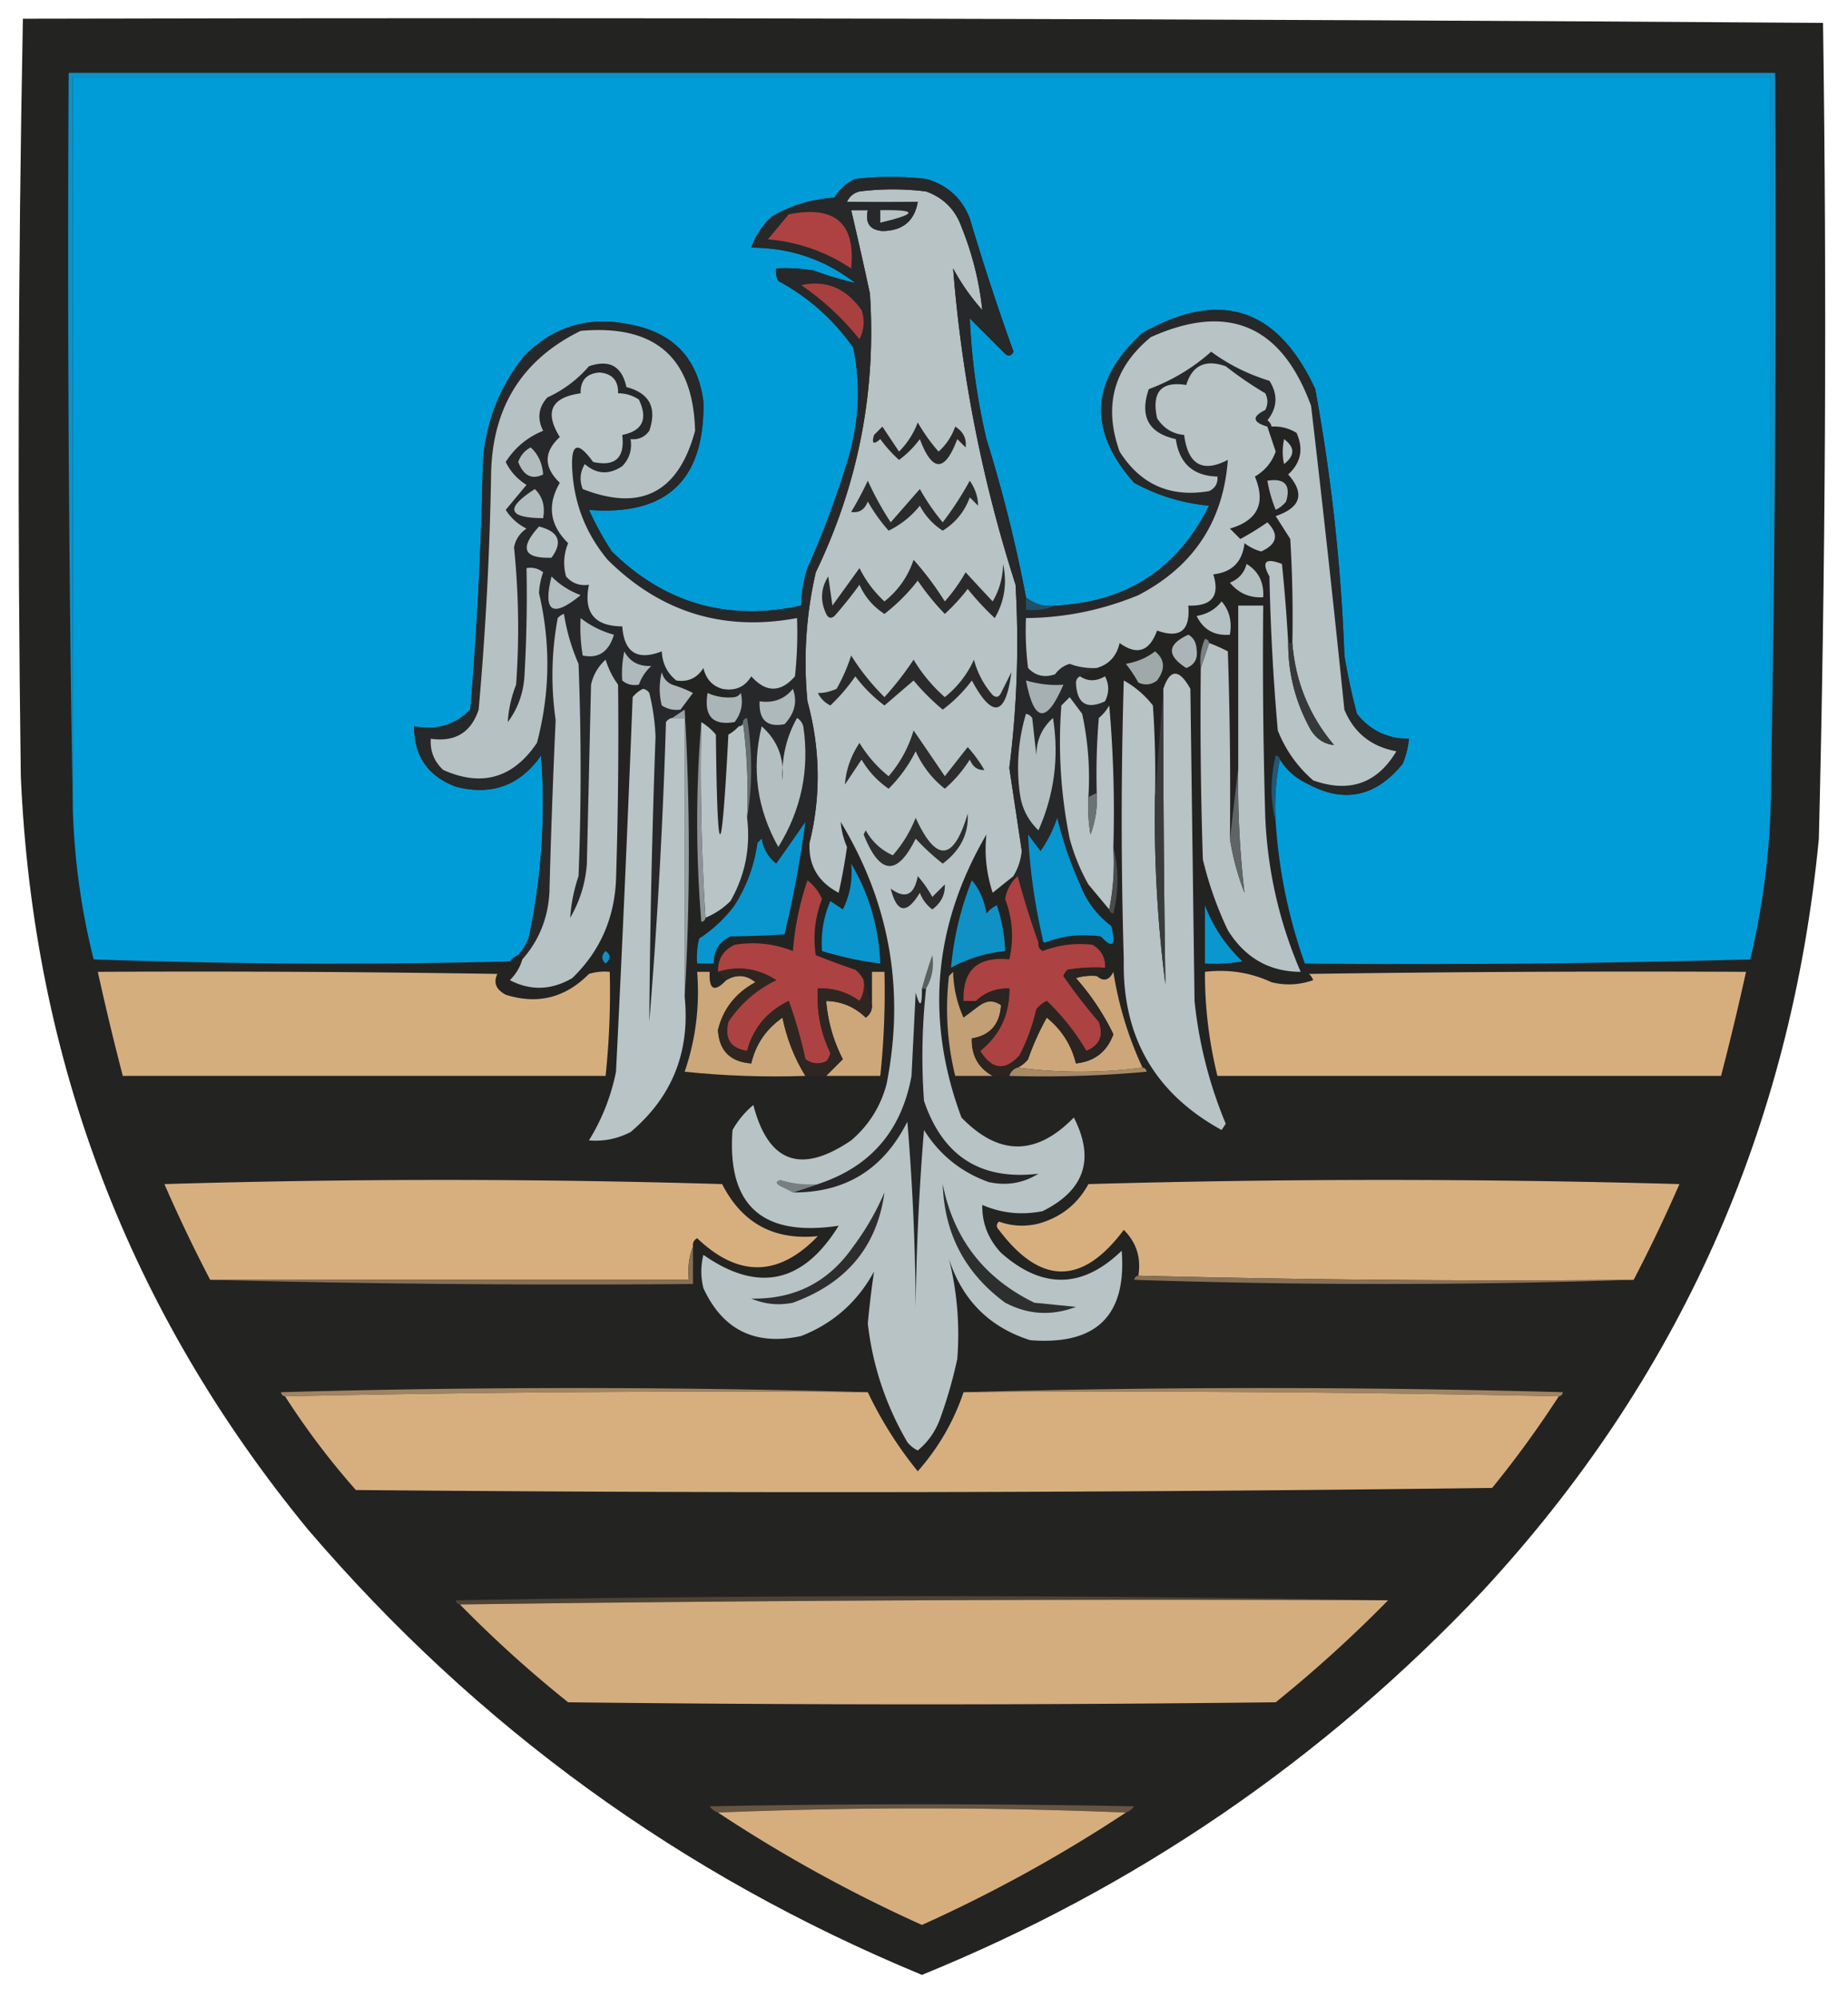 <svg xmlns="http://www.w3.org/2000/svg" width="444" height="480" style="shape-rendering:geometricPrecision;text-rendering:geometricPrecision;image-rendering:optimizeQuality;fill-rule:evenodd;clip-rule:evenodd"><path style="opacity:.972" fill="#1d1d1c" d="M5.5 4.5c144.237-.332 288.403 0 432.5 1 .937 65.346.603 130.68-1 196-6.701 69.711-33.701 130.044-81 181-38.209 40.38-83.042 71.047-134.5 92-57.695-23.855-106.862-59.522-147.5-107-43.043-52.432-66.043-112.766-69-181-.83-60.737-.662-121.404.5-182z"/><path style="opacity:1" fill="#0d92c8" d="M425.5 189.5v-171h-408v176a7832.999 7832.999 0 0 1-1-177h410a7398.64 7398.64 0 0 1-1 172z"/><path style="opacity:1" fill="#009cd7" d="M425.5 189.5a181.608 181.608 0 0 1-5 41c-35.66 1-71.327 1.333-107 1-3.916-11-6.25-22.333-7-34-.321-5.195.013-10.195 1-15 1.719 2.719 4.053 4.719 7 6 8.624 4.535 16.124 2.869 22.5-5a20.093 20.093 0 0 0 1.5-6c-5.12.024-9.287-1.976-12.5-6a155.136 155.136 0 0 1-3-14 445.964 445.964 0 0 0-7-64c-9.019-19.562-22.853-24.062-41.5-13.5-12.541 11.393-13.208 23.393-2 36 5.611 3.07 11.611 4.903 18 5.5-7.581 15.235-19.914 23.235-37 24-2.711.315-5.044-.352-7-2a343.424 343.424 0 0 0-9.5-38 155.42 155.42 0 0 1-4-29l8.5 8.5c.832.688 1.498.521 2-.5a598.517 598.517 0 0 1-10.5-32c-1.902-4.9-5.402-8.067-10.5-9.5a72.496 72.496 0 0 0-17 0 10.914 10.914 0 0 0-5 4.5c-5.374.316-10.374 1.816-15 4.5-2.287 2.07-3.953 4.57-5 7.5 9.328.002 17.661 2.835 25 8.5a83.336 83.336 0 0 1-10-3 40.939 40.939 0 0 0-9-.5 4.934 4.934 0 0 0 .5 3c7.241 3.906 13.241 9.239 18 16 1.78 8.678 1.447 17.345-1 26a218.523 218.523 0 0 1-10 27 30.465 30.465 0 0 0-1.5 9c-17.595 3.854-32.762-.479-45.5-13a72.496 72.496 0 0 1-5.5-10c18.683 1.486 27.849-7.181 27.5-26-1.367-10.367-7.2-16.534-17.5-18.5-9.917-2.137-18.417.363-25.5 7.5-6.082 7.575-9.415 16.241-10 26a925.22 925.22 0 0 1-3 59c-3.651 3.705-8.151 5.039-13.5 4-.012 7.143 3.321 11.976 10 14.5 8.622 2.238 15.456-.262 20.5-7.5a154.337 154.337 0 0 1-3 44 16.58 16.58 0 0 1-2.5 4c-.789.283-1.456.783-2 1.5-33.338.833-66.672.667-100-.5a167.916 167.916 0 0 1-5-36v-176h408v171z"/><path style="opacity:1" fill="#b7c3c5" d="M243.5 210.5c-1.648 1.31-3.314 2.643-5 4-1.514-4.649-2.014-9.315-1.5-14-12.75 21.824-14.75 44.49-6 68 8.968 9.265 17.968 9.265 27 0 5.098 9.98 2.598 17.48-7.5 22.5-5.058 1.01-9.891.51-14.5-1.5-.072 4.37 1.428 8.203 4.5 11.5 9.917 8.8 19.584 8.633 29-.5 1.222 15.609-6.111 22.776-22 21.5-9.781-3.114-16.281-9.614-19.5-19.5 1.96 7.833 2.627 15.833 2 24a109.302 109.302 0 0 1-4 14c-1.106 3.226-2.939 5.893-5.5 8a7.248 7.248 0 0 1-2.5-2c-5.177-8.864-8.344-18.364-9.5-28.5.393-4.266.893-8.433 1.5-12.5-3.972 7.308-9.806 12.474-17.5 15.5-11.016 2.408-18.85-1.425-23.5-11.5a16.242 16.242 0 0 1 0-8c13.12 9.183 23.953 6.85 32.5-7-18.376 2.779-26.876-4.888-25.5-23a21.53 21.53 0 0 1 5-6c3.606 13.872 11.44 16.705 23.5 8.5 4.221-3.605 7.054-8.105 8.5-13.5 4.462-22.473.795-43.473-11-63 .138 1.99.638 3.99 1.5 6a141.35 141.35 0 0 1-2 11c-4.948-2.586-7.281-6.586-7-12 2.763-11.238 2.596-22.572-.5-34a96.297 96.297 0 0 1 2-31c10.223-21.219 14.556-43.552 13-67-1.44-6.7-2.94-13.367-4.5-20h4c-.67 3.09.497 4.757 3.5 5 4.864-.041 7.697-2.374 8.5-7-5.946.077-11.612.077-17 0 .59-1.299 1.59-2.132 3-2.5a64.247 64.247 0 0 1 16 0c4.167 1.5 7 4.333 8.5 8.5 2.626 6.504 4.293 13.17 5 20a52.166 52.166 0 0 1-7-10c2.042 25.876 7.042 51.21 15 76a238.945 238.945 0 0 1-1.5 44l3 20c-.219 2.193-.885 4.193-2 6z"/><path style="opacity:1" fill="#262829" d="M246.5 143.5v3c2.559.302 4.893-.032 7-1 17.086-.765 29.419-8.765 37-24-6.389-.597-12.389-2.43-18-5.5-11.208-12.607-10.541-24.607 2-36 18.647-10.562 32.481-6.062 41.5 13.5a445.964 445.964 0 0 1 7 64c.786 4.72 1.786 9.386 3 14 3.213 4.024 7.38 6.024 12.5 6a20.093 20.093 0 0 1-1.5 6c-6.376 7.869-13.876 9.535-22.5 5 0-.667.333-1 1-1 8.705 3.087 15.371.753 20-7-6.018-1.084-10.185-4.417-12.5-10a4958.577 4958.577 0 0 0-8-73c-7.078-19.35-19.911-24.85-38.5-16.5-8.933 7.351-11.433 16.518-7.5 27.5 5.02 7.925 12.187 11.092 21.5 9.5 1.473-.71 2.14-1.876 2-3.5-5.823-.153-9.156-3.153-10-9-6.551-1.441-8.717-5.441-6.5-12 5.594-2.079 10.594-5.079 15-9 4.175 3.088 8.842 5.42 14 7 2.074 3.29 1.908 6.457-.5 9.5.556.383.889.883 1 1.5h-1c-3.594-1.061-3.76-2.395-.5-4 .667-1.333.667-2.667 0-4a88.212 88.212 0 0 1-9.5-6.5c-4.885-1.718-8.051-.218-9.5 4.5-6.023-.967-8.356 1.7-7 8 1.571 2.423 3.737 3.756 6.5 4 .925 7.154 4.425 9.154 10.5 6-1.1 14.78-8.266 25.613-21.5 32.5-8.663 3.583-17.663 5.417-27 5.5a72.367 72.367 0 0 0 .5 12c1.808 1.896 3.975 2.396 6.5 1.5.899-1.236 2.066-2.07 3.5-2.5a15.894 15.894 0 0 0 6.5 1l-4 2c-.597.235-.93.735-1 1.5.216 5.072 2.55 6.572 7 4.5 0 .667.333 1 1 1a10.515 10.515 0 0 1-2.5 3 162.597 162.597 0 0 0-.5 18l-2 1c.42-6.784-.08-13.45-1.5-20l-3-4-2 2a116.378 116.378 0 0 0 2 32 47.65 47.65 0 0 0 4.5 11h-2c-2.299-5.059-4.132-10.393-5.5-16a31.041 31.041 0 0 1-4 8l-3-4a143.137 143.137 0 0 0 3.5 25c-.667 0-1 .333-1 1a214.64 214.64 0 0 1-5-16h-1c1.115-1.807 1.781-3.807 2-6l-3-20a238.945 238.945 0 0 0 1.5-44c-7.958-24.79-12.958-50.124-15-76a52.166 52.166 0 0 0 7 10c-.707-6.83-2.374-13.496-5-20-1.5-4.167-4.333-7-8.5-8.5a64.247 64.247 0 0 0-16 0c-1.41.368-2.41 1.201-3 2.5 5.388.077 11.054.077 17 0-.803 4.626-3.636 6.959-8.5 7-3.003-.243-4.17-1.91-3.5-5h-4c1.56 6.633 3.06 13.3 4.5 20 1.556 23.448-2.777 45.781-13 67a96.297 96.297 0 0 0-2 31c3.096 11.428 3.263 22.762.5 34 .284-1.915-.049-3.581-1-5a2349.814 2349.814 0 0 1-7 10c-1.922-1.503-3.088-3.503-3.5-6l-1 1c-.773 5.495-2.606 10.495-5.5 15 0-.667-.333-1-1-1 3.521-6.168 4.854-12.835 4-20 1.32-7.843 1.32-15.843 0-24-.607.124-.94.457-1 1 0 .667-.333 1-1 1 0-.667-.333-1-1-1 1.609-2.101 2.109-4.435 1.5-7-.383.556-.883.889-1.5 1l-3-2c3.096.593 5.429-.407 7-3 3.54 3.946 7.04 3.946 10.5 0 .499-4.655.666-9.321.5-14-17.62 3.293-32.787-1.373-45.5-14-5.199-6.232-8.032-13.398-8.5-21.5-.395-6.503 1.272-7.17 5-2 5.335 1.167 7.669-1 7-6.5 4.883-.966 6.217-3.799 4-8.5-1.525-1.009-3.192-1.509-5-1.5.082-3.085-1.418-4.751-4.5-5-3.082.249-4.582 1.915-4.5 5-7.074.982-8.74 4.482-5 10.5-3.893 3.588-3.893 7.254 0 11-3.093 5.33-2.426 10.163 2 14.5-1.062 2.603-1.228 5.27-.5 8 1.444 1.655 3.278 2.322 5.5 2-1.367 6.628 1.3 9.962 8 10 .454 6.287 3.621 8.287 9.5 6 .133 2.904 1.3 5.238 3.5 7-.667 0-1 .333-1 1-1.29-.558-2.123-1.558-2.5-3a16.242 16.242 0 0 0 0 8c1.356.88 2.856 1.214 4.5 1h1l-3 2c-.617.111-1.117.444-1.5 1a1400.737 1400.737 0 0 1-4 72 2389.62 2389.62 0 0 1 1.5-68.5 51.825 51.825 0 0 0-1.5-10.5c-.383-.556-.883-.889-1.5-1 0-.667-.333-1-1-1a11.105 11.105 0 0 1 3-4.5c-3.009.16-5.175-1.007-6.5-3.5a24.935 24.935 0 0 0-.5 7c-.667 0-1 .333-1 1-1.292-1.755-2.292-3.755-3-6-1.797 1.631-2.964 3.631-3.5 6l-1 43a29.639 29.639 0 0 1-4 13c.217-3.347.884-6.68 2-10 .667-17 .667-34 0-51a48.519 48.519 0 0 1-3.5-12 3.647 3.647 0 0 0-1.5 1c-1.509 8.109-1.675 16.275-.5 24.5a2127.32 2127.32 0 0 0-1.5 41.5c-.364 6.183-2.531 11.517-6.5 16 0-.667-.333-1-1-1a16.58 16.58 0 0 0 2.5-4 154.337 154.337 0 0 0 3-44c-5.044 7.238-11.878 9.738-20.5 7.5-6.679-2.524-10.012-7.357-10-14.5 5.349 1.039 9.849-.295 13.5-4a925.22 925.22 0 0 0 3-59c.585-9.759 3.918-18.425 10-26 7.083-7.137 15.583-9.637 25.5-7.5 10.3 1.966 16.133 8.133 17.5 18.5.349 18.819-8.817 27.486-27.5 26a72.496 72.496 0 0 0 5.5 10c12.738 12.521 27.905 16.854 45.5 13a30.465 30.465 0 0 1 1.5-9c3.927-8.78 7.26-17.78 10-27 2.447-8.655 2.78-17.322 1-26-4.759-6.761-10.759-12.094-18-16a4.934 4.934 0 0 1-.5-3 40.939 40.939 0 0 1 9 .5 83.336 83.336 0 0 0 10 3c-7.339-5.665-15.672-8.498-25-8.5 1.047-2.93 2.713-5.43 5-7.5 4.626-2.684 9.626-4.184 15-4.5a10.914 10.914 0 0 1 5-4.5 72.496 72.496 0 0 1 17 0c5.098 1.433 8.598 4.6 10.5 9.5 3.2 10.766 6.7 21.432 10.5 32-.502 1.021-1.168 1.188-2 .5l-8.5-8.5a155.42 155.42 0 0 0 4 29 343.424 343.424 0 0 1 9.5 38z"/><path style="opacity:1" fill="#a84040" d="M192.5 68.5c5.925-1.281 10.759.719 14.5 6 .814 2.402.647 4.735-.5 7-4.059-5.062-8.726-9.395-14-13z"/><path style="opacity:1" fill="#ae4242" d="M189.5 51.5c11.102-2.217 16.102 2.117 15 13-6.062-4.03-12.729-6.363-20-7 1.69-2.02 3.356-4.02 5-6z"/><path style="opacity:1" fill="#b6c2c4" d="M211.5 50.5c9.026-.152 9.026.848 0 3v-3z"/><path style="opacity:1" fill="#b7c3c5" d="M315.5 187.5c-3.809-3.309-6.642-7.309-8.5-12a545.303 545.303 0 0 1-2-37c-1.972-3.538-.972-4.538 3-3a400.88 400.88 0 0 1 1.5 19c-.002 7.49 1.831 14.49 5.5 21 1.422 2.138 3.255 3.305 5.5 3.5-5.951-7.072-9.284-15.239-10-24.5.166-8.34 0-16.673-.5-25l-3.5-5.5c6.057-2.068 7.057-5.401 3-10 3.071-2.823 3.738-6.156 2-10a10.098 10.098 0 0 0-6-1.5c-.111-.617-.444-1.117-1-1.5 2.408-3.043 2.574-6.21.5-9.5-5.158-1.58-9.825-3.912-14-7-4.406 3.921-9.406 6.921-15 9-2.217 6.559-.051 10.559 6.5 12 .844 5.847 4.177 8.847 10 9 .14 1.624-.527 2.79-2 3.5-9.313 1.592-16.48-1.575-21.5-9.5-3.933-10.982-1.433-20.149 7.5-27.5 18.589-8.35 31.422-2.85 38.5 16.5a4958.577 4958.577 0 0 1 8 73c2.315 5.583 6.482 8.916 12.5 10-4.629 7.753-11.295 10.087-20 7z"/><path style="opacity:1" fill="#b6c1c3" d="M139.5 79.5c17.881-1.604 27.048 6.396 27.5 24-3.982 14.823-12.982 19.489-27 14-.808-2.079-.641-4.079.5-6 2.835 2.463 5.835 2.63 9 .5 1.729-1.789 2.396-3.956 2-6.5 1.89.203 3.39-.463 4.5-2 1.892-5.542.059-9.042-5.5-10.5-1.084-5.023-4.084-6.69-9-5a29.106 29.106 0 0 1-10 7.5c-2.15 2.422-2.483 5.089-1 8-3.827 1.57-6.827 4.07-9 7.5 1.128 2.296 2.795 4.129 5 5.5l-5 6a12.375 12.375 0 0 0 5 4.5c-1.624 1.117-2.624 2.617-3 4.5a190.196 190.196 0 0 1 .5 33c-1.164 2.981-1.831 5.981-2 9 2.392-3.202 3.725-6.869 4-11 .5-8.66.666-17.327.5-26 1.478-.262 2.811.071 4 1a17.376 17.376 0 0 0-1 5c2.832 12.04 2.665 24.04-.5 36-5.728 8.466-13.228 10.633-22.5 6.5-2.193-2.025-3.193-4.525-3-7.5 5.845.832 9.679-1.501 11.5-7a787.944 787.944 0 0 0 3-57c.398-15.83 7.564-27.164 21.5-34z"/><path style="opacity:1" fill="#b7c3c5" d="M304.5 102.5c.656 1.984 1.322 3.984 2 6-.941 2.608-2.608 4.608-5 6 2.679 6.391.679 10.558-6 12.5l2.5 2.5a64.501 64.501 0 0 0 6.5-4c2.852 2.936 2.352 5.269-1.5 7a11.295 11.295 0 0 1-4-2c-.5 4.5-3 7-7.5 7.5 1.644 5.203-.356 7.703-6 7.5.523 5.987-1.977 7.987-7.5 6-1.82 5.032-4.82 6.032-9 3-.715 3.141-2.548 5.141-5.5 6a15.894 15.894 0 0 1-6.5-1c-1.434.43-2.601 1.264-3.5 2.5-2.525.896-4.692.396-6.5-1.5a72.367 72.367 0 0 1-.5-12c9.337-.083 18.337-1.917 27-5.5 13.234-6.887 20.4-17.72 21.5-32.5-6.075 3.154-9.575 1.154-10.5-6-2.763-.244-4.929-1.577-6.5-4-1.356-6.3.977-8.967 7-8 1.449-4.718 4.615-6.218 9.5-4.5a88.212 88.212 0 0 0 9.5 6.5c.667 1.333.667 2.667 0 4-3.26 1.605-3.094 2.939.5 4z"/><path style="opacity:1" fill="#b9c5c7" d="M173.5 165.5c-2.388-.719-3.888-2.385-4.5-5-1.509 2.419-3.675 3.419-6.5 3-2.2-1.762-3.367-4.096-3.5-7-5.879 2.287-9.046.287-9.5-6-6.7-.038-9.367-3.372-8-10-2.222.322-4.056-.345-5.5-2-.728-2.73-.562-5.397.5-8-4.426-4.337-5.093-9.17-2-14.5-3.893-3.746-3.893-7.412 0-11-3.74-6.018-2.074-9.518 5-10.5-.082-3.085 1.418-4.751 4.5-5 3.082.249 4.582 1.915 4.5 5 1.808-.009 3.475.491 5 1.5 2.217 4.701.883 7.534-4 8.5.669 5.5-1.665 7.667-7 6.5-3.728-5.17-5.395-4.503-5 2 .468 8.102 3.301 15.268 8.5 21.5 12.713 12.627 27.88 17.293 45.5 14a98.432 98.432 0 0 1-.5 14c-3.46 3.946-6.96 3.946-10.5 0-1.571 2.593-3.904 3.593-7 3z"/><path style="opacity:1" fill="#b6c2c4" d="M308.5 105.5c2.652 1.962 2.652 3.962 0 6-.42-1.826-.42-3.826 0-6z"/><path style="opacity:1" fill="#b1bcbe" d="M127.5 107.5c1.794 1.603 2.794 3.77 3 6.5-2.702 1.325-4.702.325-6-3 .571-1.599 1.571-2.766 3-3.5z"/><path style="opacity:1" fill="#282928" d="M220.5 101.5a42.252 42.252 0 0 0 5 7c1.819-1.628 3.153-3.628 4-6 1.931 1.194 2.764 2.861 2.5 5l-2-2c-3 8-6 8-9 0-1.46 1.966-3.127 3.632-5 5a32.298 32.298 0 0 1-4.5-5c-1.627 1.419-2.127 1.086-1.5-1l2-2 4 6a19.57 19.57 0 0 0 4.5-7z"/><path style="opacity:1" fill="#b0bbbd" d="M304.5 115.5c4.177-.658 5.677 1.008 4.5 5a7.248 7.248 0 0 1-2.5 2 34.104 34.104 0 0 1-2-7z"/><path style="opacity:1" fill="#2a2b2b" d="M208.5 115.5a74.769 74.769 0 0 0 5.5 10l7-8a52.108 52.108 0 0 0 5.5 8 78.697 78.697 0 0 0 6.5-10c1.301 1.902 1.968 3.902 2 6l-2-2c-1.25 3.416-3.417 6.083-6.5 8a15.855 15.855 0 0 1-5.5-6 21.754 21.754 0 0 1-7.5 6 40.943 40.943 0 0 1-5-7c-.775 1.975-2.109 2.809-4 2.5a81.417 81.417 0 0 0 4-7.5z"/><path style="opacity:1" fill="#b1bdbe" d="M128.5 117.5c1.844 1.779 2.51 4.112 2 7-8.526-.054-9.193-2.387-2-7z"/><path style="opacity:1" fill="#b7c2c4" d="M129.5 126.5c4.787 1.226 5.787 3.726 3 7.5-6.754.218-7.754-2.282-3-7.5z"/><path style="opacity:1" fill="#b4bfc1" d="M299.5 135.5c2.875 1.749 4.208 4.415 4 8-3.265.201-5.931-.966-8-3.5 2.135-.876 3.469-2.376 4-4.5z"/><path style="opacity:1" fill="#b2bdbf" d="M132.5 138.5c1.965 1.988 4.298 3.488 7 4.5-6.773 5.552-9.107 4.052-7-4.5z"/><path style="opacity:1" fill="#292a29" d="M219.5 134.5c2.702 3.018 5.202 6.351 7.5 10a40.943 40.943 0 0 0 5-7 714.756 714.756 0 0 0 6.5 7c1.611-2.72 2.444-5.72 2.5-9 1.004 4.647.338 8.981-2 13a65.066 65.066 0 0 1-6.5-7 46.01 46.01 0 0 1-5.5 6 58.829 58.829 0 0 1-6.5-8 45.408 45.408 0 0 1-8 8c-2.7-1.734-4.7-4.068-6-7a102.18 102.18 0 0 1-6 7.5c-.832.688-1.498.521-2-.5-1.475-3.147-1.308-6.147.5-9l1 7 6.5-9a27.204 27.204 0 0 0 6 8c3.325-2.655 5.659-5.988 7-10z"/><path style="opacity:1" fill="#215067" d="M246.5 143.5c1.956 1.648 4.289 2.315 7 2-2.107.968-4.441 1.302-7 1v-3z"/><path style="opacity:1" fill="#b5c0c2" d="M293.5 144.5c1.869 2.135 2.536 4.802 2 8-3.727.305-6.394-1.195-8-4.5 2.525-.424 4.525-1.59 6-3.5z"/><path style="opacity:1" fill="#b7c2c4" d="m288.5 160.5 2-6c1.53.567 3.03 1.233 4.5 2 .5 14.996.667 29.996.5 45a62.424 62.424 0 0 0 3.5 13 226.234 226.234 0 0 1-1.5-30v-39h6c-.167 17.003 0 34.003.5 51 .576 12.891 3.41 25.224 8.5 37-7.528-.023-13.361-3.356-17.5-10a85.835 85.835 0 0 1-6-17c-.5-15.33-.667-30.663-.5-46zM148.5 164.5c.167 15.67 0 31.337-.5 47-.427 9.307-3.927 17.14-10.5 23.5-5.013 2.927-10.013 3.094-15 .5 1.452-1.44 2.452-3.106 3-5 3.969-4.483 6.136-9.817 6.5-16a2127.32 2127.32 0 0 1 1.5-41.5c-1.175-8.225-1.009-16.391.5-24.5a3.647 3.647 0 0 1 1.5-1 48.519 48.519 0 0 0 3.5 12c.667 17 .667 34 0 51-1.116 3.32-1.783 6.653-2 10a29.639 29.639 0 0 0 4-13l1-43c.536-2.369 1.703-4.369 3.5-6 .708 2.245 1.708 4.245 3 6z"/><path style="opacity:1" fill="#b0bcbd" d="M139.5 148.5c2.366 1.85 5.033 3.183 8 4-1.228 4.126-3.728 5.793-7.5 5a40.914 40.914 0 0 1-.5-9z"/><path style="opacity:1" fill="#abb5b7" d="M285.5 152.5c1.225.652 1.892 1.819 2 3.5.326 2.271-.508 3.771-2.5 4.5-4.74-3.029-4.573-5.696.5-8z"/><path style="opacity:1" fill="#aeb9bb" d="M153.5 164.5c-1.599.268-2.932-.066-4-1-.163-2.357.003-4.69.5-7 1.325 2.493 3.491 3.66 6.5 3.5a11.105 11.105 0 0 0-3 4.5z"/><path style="opacity:1" fill="#9fa9aa" d="M277.5 156.5c2.374 1.901 2.541 4.235.5 7-1.388 1.054-2.888 1.22-4.5.5a32.367 32.367 0 0 0-3-4.5c2.717-.474 5.05-1.474 7-3z"/><path style="opacity:1" fill="#292a29" d="M204.5 157.5c2.233 3.578 4.899 6.912 8 10a75.629 75.629 0 0 0 7-9 38.182 38.182 0 0 0 7.5 9c3.058-2.457 5.392-5.457 7-9a20.924 20.924 0 0 0 4.5 8.5c.832.688 1.498.521 2-.5l2.5-5c-1.369 10.574-4.536 11.241-9.5 2-2 2.667-4.333 5-7 7a54.912 54.912 0 0 1-7-7l-7 6c-2.667-2-5-4.333-7-7a44.424 44.424 0 0 1-6 7 6.547 6.547 0 0 1-3-3c1.348.05 2.848-.283 4.5-1a42.234 42.234 0 0 0 3.5-8z"/><path style="opacity:1" fill="#798182" d="m290.5 154.5-2 6a13.116 13.116 0 0 1 1-7c.607.124.94.457 1 1z"/><path style="opacity:1" fill="#373939" d="M309.5 154.5h1c.716 9.261 4.049 17.428 10 24.5-2.245-.195-4.078-1.362-5.5-3.5-3.669-6.51-5.502-13.51-5.5-21z"/><path style="opacity:1" fill="#aeb9bb" d="M161.5 164.5a31.283 31.283 0 0 1 5 2 514.367 514.367 0 0 0-3 4c-1.644.214-3.144-.12-4.5-1a16.242 16.242 0 0 1 0-8c.377 1.442 1.21 2.442 2.5 3z"/><path style="opacity:1" fill="#b7c3c5" d="M277.5 191.5a313.067 313.067 0 0 0 2.5 45 4252.049 4252.049 0 0 1-.5-71c1.633-4.848 3.8-4.848 6.5 0l1 75a104.235 104.235 0 0 0 7.5 29.5l-1 1.5c-16.083-8.821-23.916-22.487-23.5-41a1121.94 1121.94 0 0 1 0-67 23.082 23.082 0 0 1 7 6c.5 7.326.666 14.659.5 22z"/><path style="opacity:1" fill="#b4c0c1" d="M259.5 162.5c1.857 1.254 3.857 1.254 6 0 1.019 1.96 1.019 3.96 0 6-4.45 2.072-6.784.572-7-4.5.07-.765.403-1.265 1-1.5z"/><path style="opacity:1" fill="#a6b0b2" d="M246.5 163.5c3.175.917 6.175 1.25 9 1-4.061 9.471-7.061 9.138-9-1z"/><path style="opacity:1" fill="#b8c4c6" d="M154.5 165.5c.617.111 1.117.444 1.5 1a51.825 51.825 0 0 1 1.5 10.5 2389.62 2389.62 0 0 0-1.5 68.5 1400.737 1400.737 0 0 0 4-72c.383-.556.883-.889 1.5-1h3v67c1.334 13.22-3 24.053-13 32.5-3.182 1.631-6.515 2.297-10 2 3.14-5.081 5.307-10.581 6.5-16.5 1.5-29.999 2.833-59.999 4-90 .708-.881 1.542-1.547 2.5-2z"/><path style="opacity:1" fill="#aab5b7" d="M176.5 167.5c.617-.111 1.117-.444 1.5-1 .609 2.565.109 4.899-1.5 7-5.267.896-7.433-1.437-6.5-7 2.041.923 4.208 1.256 6.5 1z"/><path style="opacity:1" fill="#aeb9bb" d="M190.5 165.5c1.125 3.02.459 5.853-2 8.5-4.211.817-6.211-1.016-6-5.5 3.331.482 5.997-.518 8-3z"/><path style="opacity:1" fill="#b8c4c6" d="M261.5 191.5a40.914 40.914 0 0 0 .5 9 24.362 24.362 0 0 0 1.5-10c-.166-6.009.001-12.009.5-18a10.515 10.515 0 0 0 2.5-3c.995 11.154 1.328 22.488 1 34 .321 5.195-.013 10.195-1 15l-5-6a47.65 47.65 0 0 1-4.5-11 116.378 116.378 0 0 1-2-32l2-2 3 4a72.732 72.732 0 0 1 1.5 20z"/><path style="opacity:1" fill="#b2bebf" d="M246.5 171.5c.617.111 1.117.444 1.5 1l1 9c-.013-3.624 1.32-6.624 4-9 1.482 9.405.315 18.405-3.5 27-2.559-2.452-4.059-5.452-4.5-9-.848-6.483-.348-12.816 1.5-19z"/><path style="opacity:1" fill="#b3bfc0" d="M191.5 172.5c.722.418 1.222 1.084 1.5 2 1.536 10.393-.464 20.059-6 29-5.137-9.153-6.47-18.82-4-29 3.823 3.381 5.489 7.714 5 13-.233-5.448.934-10.448 3.5-15z"/><path style="opacity:1" fill="#b8c4c6" d="M168.5 173.5c1.294.79 2.461 1.79 3.5 3 .344 31.941 1.344 31.941 3 0 .995-.566 1.828-1.233 2.5-2 .667 0 1-.333 1-1 .992 7.482 1.325 15.148 1 23 .854 7.165-.479 13.832-4 20a18.33 18.33 0 0 1-6 4 552.805 552.805 0 0 1-1-47z"/><path style="opacity:1" fill="#686f6f" d="M178.5 173.5c.06-.543.393-.876 1-1 1.32 8.157 1.32 16.157 0 24 .325-7.852-.008-15.518-1-23z"/><path style="opacity:1" fill="#2c2d2c" d="M219.5 175.5c2.477 3.601 4.977 7.267 7.5 11l5.5-7a32.364 32.364 0 0 1 4 5.5c-1.613.089-2.78-.745-3.5-2.5-1.698 2.69-3.698 5.023-6 7-3.021-2.368-5.355-5.368-7-9a33.576 33.576 0 0 1-6.5 9 21.741 21.741 0 0 1-6.5-7l-4 6c.262-3.551 1.429-6.884 3.5-10a30.564 30.564 0 0 0 7 8c2.771-3.205 4.771-6.872 6-11z"/><path style="opacity:1" fill="#215975" d="M307.5 182.5c-.987 4.805-1.321 9.805-1 15-1.315-5.18-1.315-10.514 0-16 .607.124.94.457 1 1z"/><path style="opacity:1" fill="#8c9495" d="M168.5 173.5a552.805 552.805 0 0 0 1 47c-.06.543-.393.876-1 1-1.327-16.162-1.327-32.162 0-48z"/><path style="opacity:1" fill="#6c7373" d="M263.5 190.5a24.362 24.362 0 0 1-1.5 10 40.914 40.914 0 0 1-.5-9l2-1z"/><path style="opacity:1" fill="#3a3c3c" d="M279.5 165.5c-.031 23.682.136 47.349.5 71a313.067 313.067 0 0 1-2.5-45l2-26z"/><path style="opacity:1" fill="#98a1a3" d="M164.5 170.5c1.333 23 1.333 46 0 69v-67h-3l3-2z"/><path style="opacity:1" fill="#0995cd" d="M259.5 212.5c1.513 4.021 4.013 7.355 7.5 10 1.169 4.711.336 5.544-2.5 2.5-4.654-.689-9.154-.189-13.5 1.5-.399-.228-.565-.562-.5-1a143.137 143.137 0 0 1-3.5-25l3 4a31.041 31.041 0 0 0 4-8c1.368 5.607 3.201 10.941 5.5 16z"/><path style="opacity:1" fill="#0996ce" d="M193.5 197.5a269.876 269.876 0 0 1-5 27c-4.264.269-8.597.436-13 .5-2.722 1.272-4.056 3.439-4 6.5h-4a18.453 18.453 0 0 1 .5-6 32.426 32.426 0 0 0 8.5-8c2.894-4.505 4.727-9.505 5.5-15l1-1c.412 2.497 1.578 4.497 3.5 6 2.359-3.351 4.692-6.685 7-10z"/><path style="opacity:1" fill="#2d2f2e" d="M232.5 195.5c.262 4.814-1.738 8.814-6 12a55.05 55.05 0 0 1-6.5-6c-4.454 9.08-8.621 8.747-12.5-1l.5-1c1.522 2.724 3.689 4.724 6.5 6 2.321-2.63 4.154-5.63 5.5-9 4.944 10.788 9.111 10.455 12.5-1z"/><path style="opacity:1" fill="#5f6465" d="M297.5 184.5a226.234 226.234 0 0 0 1.5 30 62.424 62.424 0 0 1-3.5-13l2-17z"/><path style="opacity:1" fill="#494c4c" d="M267.5 203.5c1.315 5.18 1.315 10.514 0 16-.607-.124-.94-.457-1-1 .987-4.805 1.321-9.805 1-15z"/><path style="opacity:1" fill="#0a95cc" d="M204.5 207.5c4.328 7.327 6.661 15.327 7 24a80.678 80.678 0 0 1-14-3c-.311-4.18.355-8.18 2-12l3 2c1.723-3.44 2.39-7.106 2-11z"/><path style="opacity:1" fill="#2b2c2b" d="M220.5 210.5a28.926 28.926 0 0 1 3.5 5l3-3c.115 2.438-.885 4.438-3 6a8.905 8.905 0 0 1-3-4c-3.167 5.246-5.501 4.913-7-1 3.484 2.595 5.65 1.595 6.5-3z"/><path style="opacity:1" fill="#ac4241" d="M244.5 210.5a214.64 214.64 0 0 0 5 16c-.131.876.202 1.543 1 2 3.895-1.48 7.895-1.98 12-1.5 2.107 1.264 3.107 3.097 3 5.5a40.914 40.914 0 0 0-9 .5 3.647 3.647 0 0 0-1 1.5 135.043 135.043 0 0 0 8.5 11c1.206 3.347.206 5.68-3 7a55.5 55.5 0 0 0-9.5-12 7.248 7.248 0 0 0-2.5 2 46.837 46.837 0 0 1-4 11c-3.469 3.917-6.636 3.584-9.5-1 4.74-3.816 7.073-8.816 7-15-3.149-.085-5.816.915-8 3h-3c-.251-7.41 3.416-10.743 11-10 1.12-4.892.787-9.726-1-14.5.363-2.192 1.363-4.026 3-5.5z"/><path style="opacity:1" fill="#ad4242" d="M207.5 235.5c.285 1.788-.048 3.455-1 5-2.998-2.168-6.331-3.168-10-3-.343 5.422.657 10.588 3 15.5a3.943 3.943 0 0 1-1 2c-1.759.798-3.426.631-5-.5a109.372 109.372 0 0 0-4-14c-5.213 2.537-8.546 6.537-10 12-3.975-.597-5.475-2.93-4.5-7 2.911-4.375 6.744-7.709 11.5-10-4.391-2.844-9.057-3.51-14-2-.056-3.061 1.278-5.228 4-6.5 4.831-.778 9.497-.278 14 1.5a70.098 70.098 0 0 1 3.5-17c1.563 1.225 2.73 2.725 3.5 4.5-1.694 4.381-2.194 8.881-1.5 13.5a201.964 201.964 0 0 0 9.5 3.5c.881.708 1.547 1.542 2 2.5z"/><path style="opacity:1" fill="#0f91c6" d="M233.5 211.5c1.84 2.159 3.007 4.825 3.5 8a7.248 7.248 0 0 1 2.5-2 38.237 38.237 0 0 1 2 11c-4.633.49-8.967 1.824-13 4a73.843 73.843 0 0 1 5-21z"/><path style="opacity:1" fill="#0897cf" d="M289.5 217.5c1.929 5.118 4.929 9.618 9 13.5a40.914 40.914 0 0 1-9 .5v-14z"/><path style="opacity:1" fill="#1090c5" d="M145.5 228.5c1.276.886 1.276 1.886 0 3-1.062-.925-1.062-1.925 0-3z"/><path style="opacity:1" fill="#d5ae7e" d="M23.5 233.5c32.002-.167 64.002 0 96 .5-1 2.091-.333 3.757 2 5 7.649 2.421 14.315.755 20-5a12.93 12.93 0 0 1 5-.5c.205 8.367-.129 16.7-1 25h-116a682.971 682.971 0 0 1-6-25z"/><path style="opacity:1" fill="#cca779" d="M174.5 235.5c2.461-1.474 4.794-1.307 7 .5-4.779 2.593-7.779 6.427-9 11.5.298 4.965 2.965 7.632 8 8 1.038-4.559 3.538-8.226 7.5-11 1.03 5.048 2.863 9.715 5.5 14-9.69.332-19.356-.002-29-1 2.654-7.762 3.654-15.762 3-24h3c-.202 4.345 1.131 5.012 4 2z"/><path style="opacity:1" fill="#cda77a" d="M198.5 258.5c1.3-1.327 2.633-2.66 4-4a36.786 36.786 0 0 1-4-14c3.682.091 6.849 1.424 9.5 4 1.039-.744 1.539-1.744 1.5-3v-8h3c.205 8.367-.129 16.7-1 25h-13z"/><path style="opacity:1" fill="#d6ae7e" d="M289.5 233.5c5.673-.661 11.006.172 16 2.5 3.382.824 6.716.657 10-.5a3.647 3.647 0 0 0-1-1.5 5509.9 5509.9 0 0 1 105-.5 680.92 680.92 0 0 1-6 25h-121a102.309 102.309 0 0 1-3-25z"/><path style="opacity:1" fill="#cda77a" d="M274.5 256.5c-10 1.333-20 1.333-30 0 .958-.453 1.792-1.119 2.5-2a61.99 61.99 0 0 1 4.5-10c3.579 2.905 5.912 6.571 7 11 4.462-.463 7.462-2.796 9-7a59.218 59.218 0 0 0-9-13.5 12.93 12.93 0 0 1 5-.5c1.638 1.414 2.972 1.08 4-1a85.111 85.111 0 0 0 7 23z"/><path style="opacity:1" fill="#5b6061" d="M222.5 237.5h-1a110.146 110.146 0 0 1 2.5-8c.433 2.919-.067 5.586-1.5 8z"/><path style="opacity:1" fill="#c29f74" d="M235.5 241.5c1.666-1.166 3.333-1.166 5 0-.269 4.596-2.602 7.263-7 8-.128 4.085 1.539 7.085 5 9h-9c-1.938-7.877-2.438-15.877-1.5-24l1-1c.105 3.87.938 7.537 2.5 11a514.367 514.367 0 0 1 4-3z"/><path style="opacity:1" fill="#2b2421" d="m265.5 232.5-2 2a12.93 12.93 0 0 0-5 .5 59.218 59.218 0 0 1 9 13.5c-1.538 4.204-4.538 6.537-9 7-1.088-4.429-3.421-8.095-7-11a61.99 61.99 0 0 0-4.5 10c-.708.881-1.542 1.547-2.5 2-1 .333-1.667 1-2 2h-4c-3.461-1.915-5.128-4.915-5-9 4.398-.737 6.731-3.404 7-8-1.667-1.166-3.334-1.166-5 0 0-.667-.333-1-1-1 2.184-2.085 4.851-3.085 8-3 .073 6.184-2.26 11.184-7 15 2.864 4.584 6.031 4.917 9.5 1a46.837 46.837 0 0 0 4-11 7.248 7.248 0 0 1 2.5-2 55.5 55.5 0 0 1 9.5 12c3.206-1.32 4.206-3.653 3-7a135.043 135.043 0 0 1-8.5-11 3.647 3.647 0 0 1 1-1.5 40.914 40.914 0 0 1 9-.5z"/><path style="opacity:1" fill="#2f2622" d="m207.5 235.5 2 6c.039 1.256-.461 2.256-1.5 3-2.651-2.576-5.818-3.909-9.5-4a36.786 36.786 0 0 0 4 14c-1.367 1.34-2.7 2.673-4 4h-5c-2.637-4.285-4.47-8.952-5.5-14-3.962 2.774-6.462 6.441-7.5 11-5.035-.368-7.702-3.035-8-8 1.221-5.073 4.221-8.907 9-11.5-2.206-1.807-4.539-1.974-7-.5l-2-2c4.943-1.51 9.609-.844 14 2-4.756 2.291-8.589 5.625-11.5 10-.975 4.07.525 6.403 4.5 7 1.454-5.463 4.787-9.463 10-12a109.372 109.372 0 0 1 4 14c1.574 1.131 3.241 1.298 5 .5a3.943 3.943 0 0 0 1-2c-2.343-4.912-3.343-10.078-3-15.5 3.669-.168 7.002.832 10 3 .952-1.545 1.285-3.212 1-5z"/><path style="opacity:1" fill="#252625" d="M221.5 237.5h1a150.593 150.593 0 0 0-.5 27c4.512 13.331 13.679 19.164 27.5 17.5-3.681 2.295-7.681 2.962-12 2-6.618-2.389-11.785-6.556-15.5-12.5a600.558 600.558 0 0 0-2 43 579.347 579.347 0 0 0-2-45c-5.736 11.441-14.902 17.108-27.5 17l6-2c12.598-4.107 20.098-12.774 22.5-26l1-20c1.043 3.726 1.543 3.393 1.5-1z"/><path style="opacity:1" fill="#a88965" d="M244.5 256.5c10 1.333 20 1.333 30 0 .543.06.876.393 1 1a273.104 273.104 0 0 1-33 1c.333-1 1-1.667 2-2z"/><path style="opacity:1" fill="#d7af7f" d="M166.5 299.5c-.973 2.448-1.306 5.115-1 8h-115a364.302 364.302 0 0 1-11-23 2245.561 2245.561 0 0 1 134 0c4.792 9.397 12.458 13.563 23 12.5-9.41 9.8-19.076 9.966-29 .5-.798.457-1.131 1.124-1 2zM392.5 307.5c-39.837.332-79.504-.001-119-1 .701-4.319-.466-7.986-3.5-11-9.955 13.324-19.955 13.324-30 0-.667-.667-.667-1.333 0-2 3.073 1.117 6.24 1.284 9.5.5 5.393-1.516 9.393-4.682 12-9.5a2521.63 2521.63 0 0 1 142 0 364.247 364.247 0 0 1-11 23z"/><path style="opacity:1" fill="#787f80" d="m196.5 284.5-6 2-3-1.5c-1.196-.654-1.196-1.154 0-1.5a23.832 23.832 0 0 0 9 1z"/><path style="opacity:1" fill="#2c2d2c" d="M212.5 286.5c-1.757 12.968-9.091 21.801-22 26.5-3.428.701-6.762.368-10-1 10.402.216 18.569-3.951 24.5-12.5a63.057 63.057 0 0 0 7.5-13z"/><path style="opacity:1" fill="#2d2f2e" d="M226.5 284.5c2.577 13.088 9.911 22.588 22 28.5l10 1c-5.831 2.229-11.498 1.895-17-1-9.624-7.082-14.624-16.582-15-28.5z"/><path style="opacity:1" fill="#877054" d="M166.5 299.5v9a3363.09 3363.09 0 0 1-116-1h115c-.306-2.885.027-5.552 1-8zM273.5 306.5c39.496.999 79.163 1.332 119 1a1803.647 1803.647 0 0 1-120 0c.124-.607.457-.94 1-1z"/><path style="opacity:1" fill="#a08461" d="M208.5 334.5c-46.836-.332-93.503.001-140 1-.543-.06-.876-.393-1-1a2489.973 2489.973 0 0 1 141 0zM231.5 334.5a2597.035 2597.035 0 0 1 144 0c-.124.607-.457.94-1 1a5112.717 5112.717 0 0 0-143-1z"/><path style="opacity:1" fill="#d7af7f" d="M208.5 334.5a93.967 93.967 0 0 0 12 19c4.989-5.654 8.655-11.987 11-19 47.836-.332 95.503.001 143 1a248.722 248.722 0 0 1-16 22 12421.892 12421.892 0 0 1-273 .5 183.21 183.21 0 0 1-17-22.5 4900.286 4900.286 0 0 1 140-1z"/><path style="opacity:1" fill="#4f4335" d="M333.5 384.5c-74.502-.333-148.835.001-223 1-.543-.06-.876-.393-1-1a6278.77 6278.77 0 0 1 224 0z"/><path style="opacity:1" fill="#d4ad7e" d="M333.5 384.5a314.58 314.58 0 0 1-27 24.5 7221.64 7221.64 0 0 1-170 0 290.568 290.568 0 0 1-26-23.5c74.165-.999 148.498-1.333 223-1z"/><path style="opacity:1" fill="#655541" d="M270.5 435.5a1201.3 1201.3 0 0 0-98 0c-.789-.283-1.456-.783-2-1.5 34-.667 68-.667 102 0-.544.717-1.211 1.217-2 1.5z"/><path style="opacity:1" fill="#d6ae7e" d="M172.5 435.5a1201.3 1201.3 0 0 1 98 0 348.625 348.625 0 0 1-49 27 348.625 348.625 0 0 1-49-27z"/></svg>